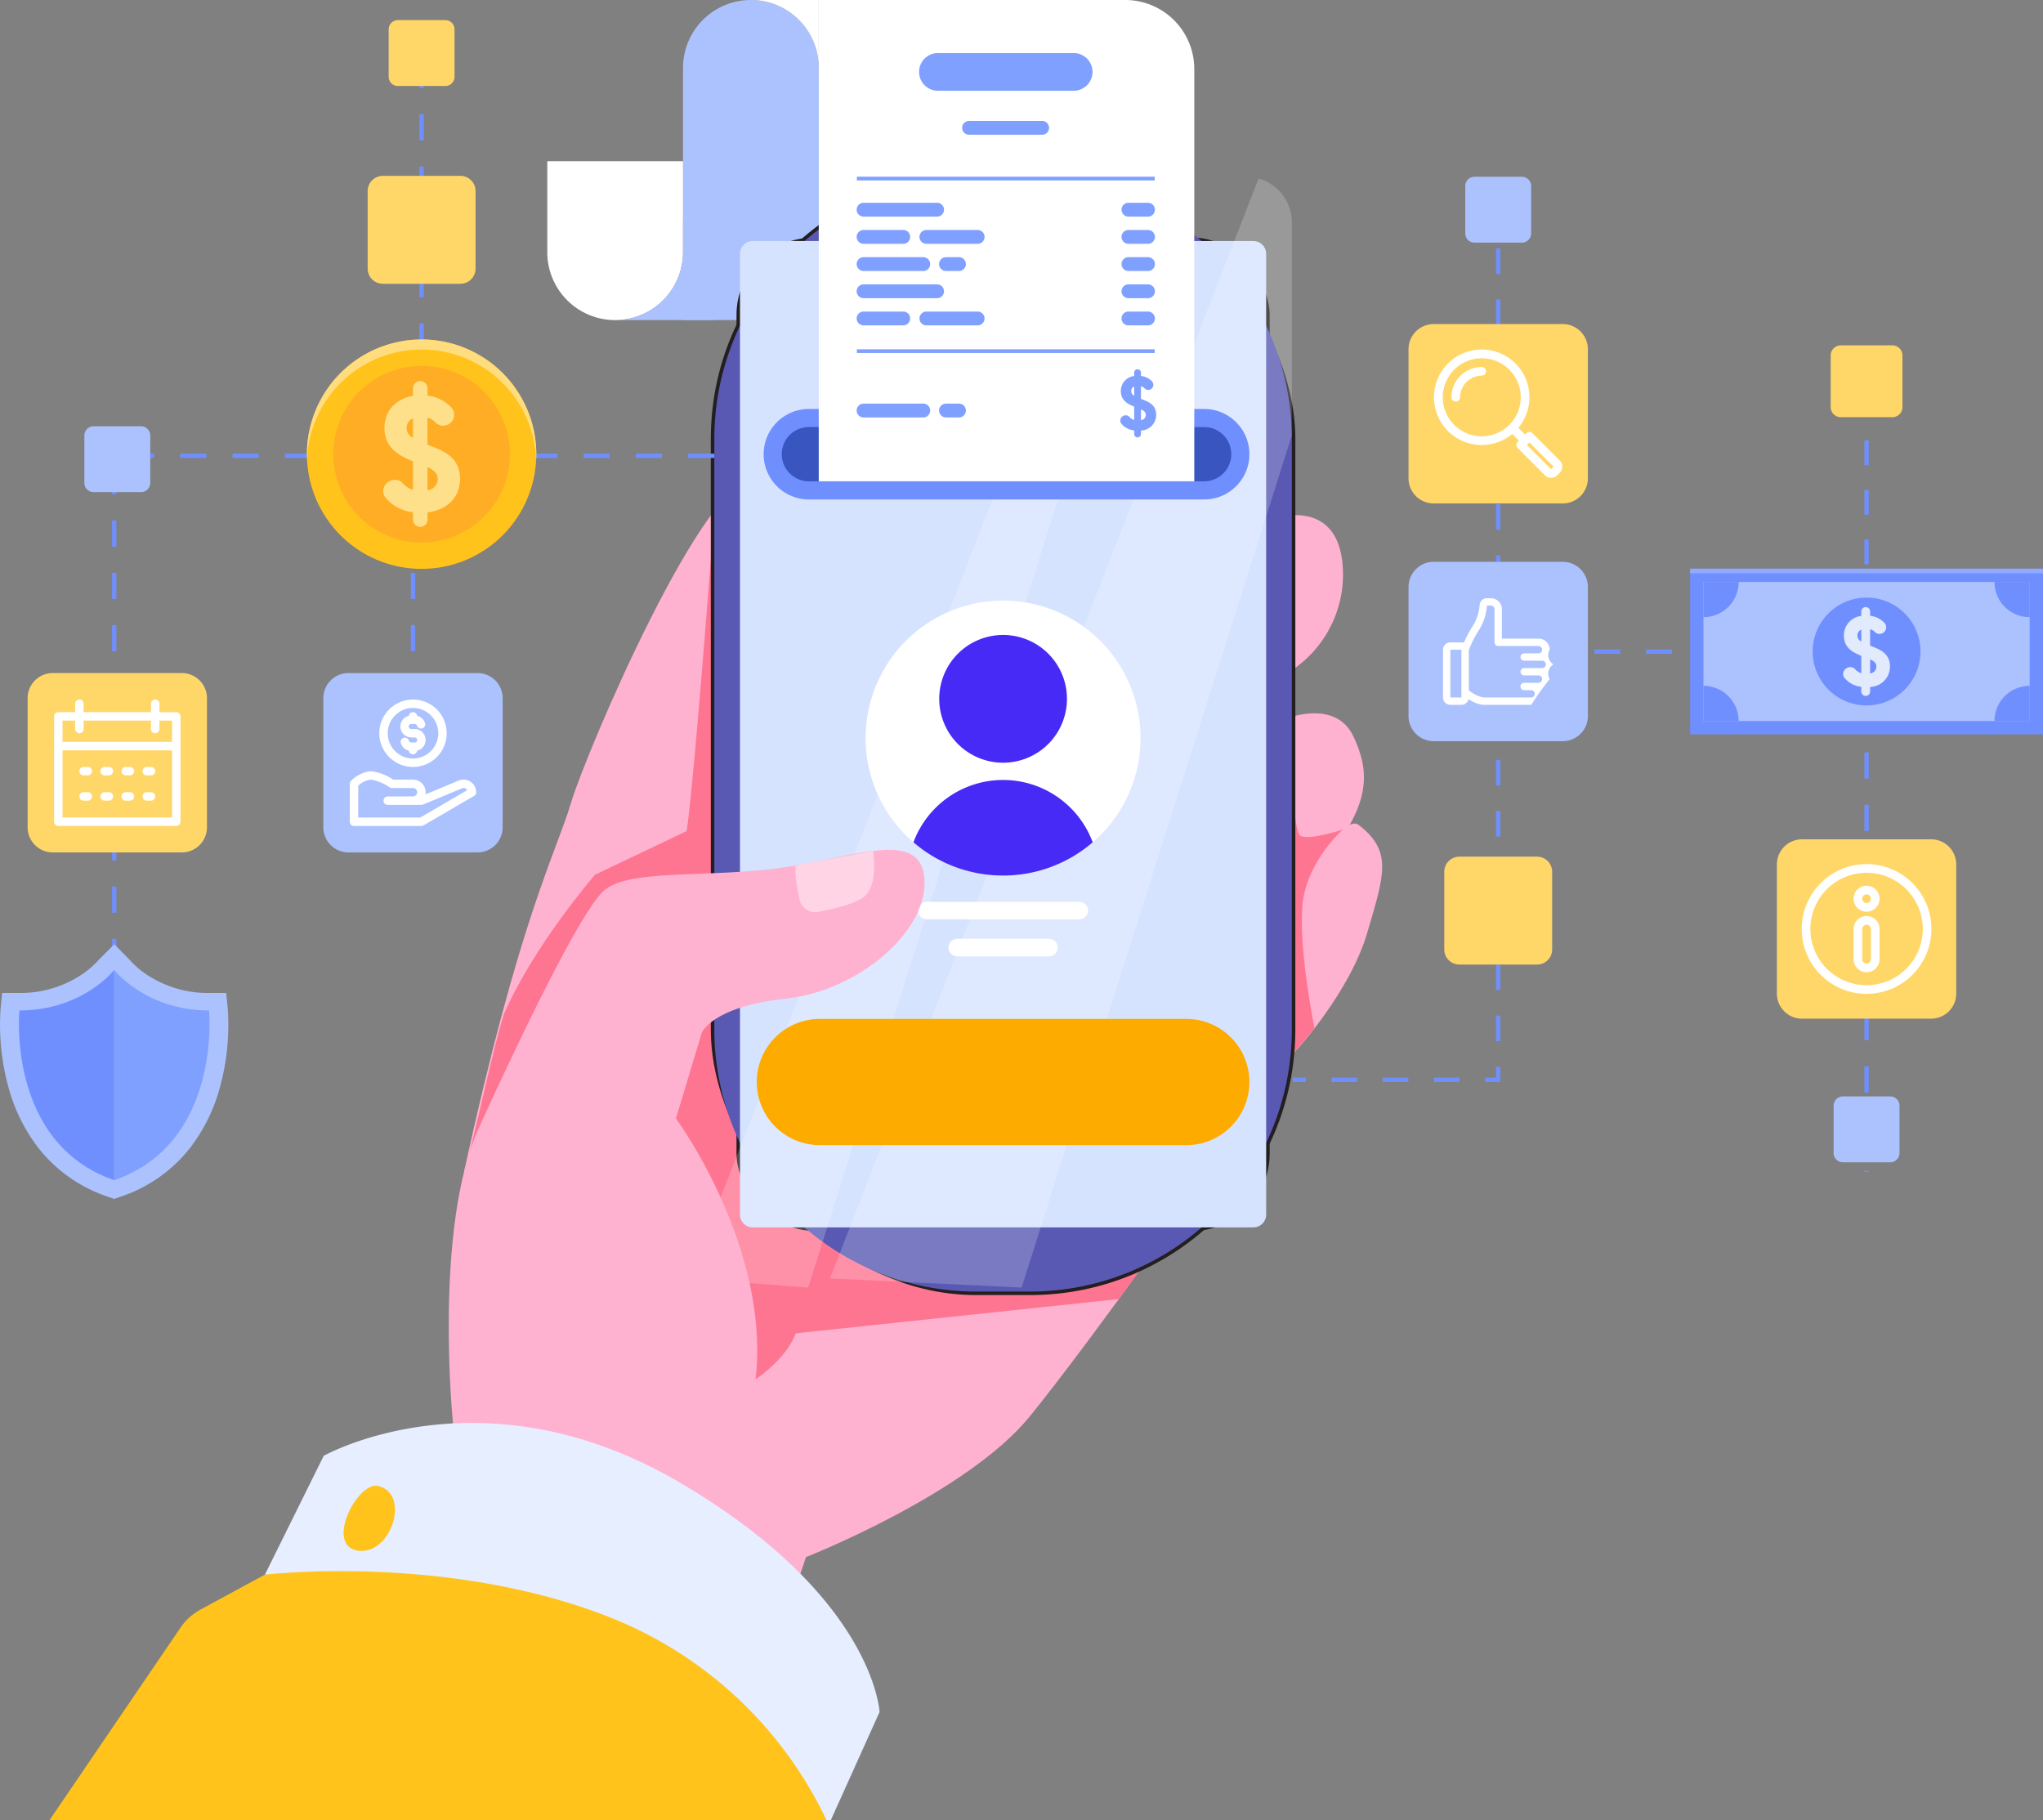 <svg id="Grupo_2509" data-name="Grupo 2509" xmlns="http://www.w3.org/2000/svg" xmlns:xlink="http://www.w3.org/1999/xlink" width="361.442" height="321.976" viewBox="0 0 361.442 321.976">
  <rect x="0" y="0" width="361.442" height="321.976" fill="#808080" stroke="none"/>
  <defs>
    <clipPath id="clip-path">
      <rect id="Rectángulo_638" data-name="Rectángulo 638" width="361.442" height="321.976" fill="none"/>
    </clipPath>
    <clipPath id="clip-path-3">
      <path id="Rectángulo_632" data-name="Rectángulo 632" d="M46.33,0h9.512a46.33,46.33,0,0,1,46.33,46.33V150.871a46.33,46.33,0,0,1-46.33,46.33H46.331A46.331,46.331,0,0,1,0,150.87V46.33A46.33,46.33,0,0,1,46.33,0Z" fill="none"/>
    </clipPath>
    <linearGradient id="linear-gradient" x1="-0.331" y1="1.879" x2="-0.33" y2="1.879" gradientUnits="objectBoundingBox">
      <stop offset="0" stop-color="#336"/>
      <stop offset="1" stop-color="#5959b3"/>
    </linearGradient>
    <clipPath id="clip-path-5">
      <rect id="Rectángulo_633" data-name="Rectángulo 633" width="81.717" height="196.19" fill="none"/>
    </clipPath>
    <clipPath id="clip-path-6">
      <rect id="Rectángulo_634" data-name="Rectángulo 634" width="78.909" height="196.487" fill="none"/>
    </clipPath>
  </defs>
  <g id="Grupo_2508" data-name="Grupo 2508" clip-path="url(#clip-path)">
    <path id="Trazado_1" data-name="Trazado 1" d="M1900.481,752.849h-.771v-.2h.771Zm0-4.824h-.771V743.4h.771Zm0-9.251h-.771v-4.625h.771Zm0-9.251h-.771V724.9h.771Zm0-9.251h-.771v-4.625h.771Zm-.771-9.251V706.4h.771v4.625Zm.771-9.251h-.771v-4.625h.771Zm0-9.251h-.771v-4.625h.771Zm0-9.251h-.771v-4.625h.771Zm0-9.251h-.771v-4.625h.771Zm0-9.251h-.771v-4.625h.771Z" transform="translate(-1569.867 -545.522)" fill="#708fff"/>
    <path id="Trazado_2" data-name="Trazado 2" d="M428.14,80.615h-.771V75.99h.771Zm0-9.251h-.771V66.739h.771Zm0-9.251h-.771V57.488h.771Zm0-9.251h-.771V48.237h.771Zm0-9.251h-.771V38.986h.771Zm0-9.251h-.771V29.735h.771Zm0-9.251h-.771V22.723h.771Z" transform="translate(-353.166 -18.778)" fill="#708fff"/>
    <rect id="Rectángulo_621" data-name="Rectángulo 621" width="0.771" height="2.313" transform="translate(264.673 37.096)" fill="#708fff"/>
    <path id="Trazado_3" data-name="Trazado 3" d="M1525.139,393.291h-.771v-4.525h.771Zm0-9.049h-.771v-4.525h.771Zm0-9.049h-.771v-4.525h.771Zm0-9.049h-.771V361.62h.771Zm0-9.049h-.771v-4.524h.771Zm0-9.049h-.771v-4.525h.771Zm0-9.049h-.771v-4.525h.771Zm0-9.049h-.771v-4.525h.771Zm0-9.049h-.771v-4.525h.771Zm0-9.049h-.771v-4.524h.771Zm0-9.049h-.771v-4.525h.771Zm0-9.049h-.771v-4.525h.771Zm0-9.049h-.771v-4.525h.771Zm0-9.049h-.771V271.13h.771Zm0-9.049h-.771v-4.524h.771Zm0-9.049h-.771v-4.525h.771Z" transform="translate(-1259.695 -209.099)" fill="#708fff"/>
    <path id="Trazado_4" data-name="Trazado 4" d="M1515.965,1089.6h-2.7v-.771h1.928v-1.927h.771Z" transform="translate(-1250.521 -898.188)" fill="#708fff"/>
    <path id="Trazado_5" data-name="Trazado 5" d="M1379.42,1098.776h-4.529V1098h4.529Zm-9.057,0h-4.529V1098h4.529Zm-9.057,0h-4.529V1098h4.529Z" transform="translate(-1121.202 -907.36)" fill="#708fff"/>
    <rect id="Rectángulo_622" data-name="Rectángulo 622" width="2.313" height="0.771" transform="translate(228.734 190.645)" fill="#708fff"/>
    <rect id="Rectángulo_623" data-name="Rectángulo 623" width="0.771" height="2.313" transform="translate(329.843 62.449)" fill="#708fff"/>
    <path id="Trazado_6" data-name="Trazado 6" d="M1900.483,437.68h-.771V433.3h.771Zm0-8.766h-.771v-4.383h.771Zm0-8.766h-.771v-4.383h.771Zm0-8.766h-.771V407h.771Zm0-8.766h-.771v-4.383h.771Z" transform="translate(-1569.869 -329.089)" fill="#708fff"/>
    <path id="Trazado_7" data-name="Trazado 7" d="M1891.309,653.359h-2.7v-.771h1.927V650.66h.771Z" transform="translate(-1560.695 -537.687)" fill="#708fff"/>
    <path id="Trazado_8" data-name="Trazado 8" d="M1622.15,662.531h-4.585v-.771h4.585Zm-9.17,0h-4.585v-.771h4.585Zm-9.17,0h-4.585v-.771h4.585Zm-9.17,0h-4.585v-.771h4.585Zm-9.171,0h-4.585v-.771h4.585Zm-9.17,0h-4.585v-.771h4.585Z" transform="translate(-1298.819 -546.86)" fill="#708fff"/>
    <rect id="Rectángulo_624" data-name="Rectángulo 624" width="2.313" height="0.771" transform="translate(265.996 114.9)" fill="#708fff"/>
    <rect id="Rectángulo_625" data-name="Rectángulo 625" width="62.427" height="29.309" transform="translate(299.015 100.601)" fill="#708fff"/>
    <rect id="Rectángulo_626" data-name="Rectángulo 626" width="62.427" height="0.827" transform="translate(299.015 100.601)" fill="#91a9ff"/>
    <rect id="Rectángulo_627" data-name="Rectángulo 627" width="57.708" height="24.59" transform="translate(301.374 102.96)" fill="#abc2fe"/>
    <g id="Grupo_2497" data-name="Grupo 2497" transform="translate(0 0)">
      <g id="Grupo_2496" data-name="Grupo 2496" clip-path="url(#clip-path)">
        <path id="Trazado_9" data-name="Trazado 9" d="M1735.747,599.216a6.223,6.223,0,0,0,6.223-6.223h-6.223Z" transform="translate(-1434.373 -490.033)" fill="#708fff"/>
        <path id="Trazado_10" data-name="Trazado 10" d="M2038.495,599.216a6.223,6.223,0,0,1-6.223-6.223h6.223Z" transform="translate(-1679.412 -490.033)" fill="#708fff"/>
        <path id="Trazado_11" data-name="Trazado 11" d="M1735.747,698.779A6.223,6.223,0,0,1,1741.97,705h-6.223Z" transform="translate(-1434.373 -577.451)" fill="#708fff"/>
        <path id="Trazado_12" data-name="Trazado 12" d="M2038.495,698.779a6.223,6.223,0,0,0-6.223,6.223h6.223Z" transform="translate(-1679.412 -577.451)" fill="#708fff"/>
        <path id="Trazado_13" data-name="Trazado 13" d="M1866.068,618.405a9.539,9.539,0,1,1-9.539-9.539,9.539,9.539,0,0,1,9.539,9.539" transform="translate(-1526.3 -503.15)" fill="#708fff"/>
        <path id="Trazado_14" data-name="Trazado 14" d="M1886.372,629.057c0-2.433-1.925-3.061-3.507-3.686v-2.907a1.734,1.734,0,0,1,.848.5,1.173,1.173,0,0,0,1.7-1.613,4.1,4.1,0,0,0-2.551-1.258v-.771a.78.78,0,1,0-1.56,0v.788a3.449,3.449,0,0,0-3.078,3.463c0,2.157,1.556,2.984,3.078,3.593v3.075a2.166,2.166,0,0,1-1.045-.659,1.189,1.189,0,0,0-1.491-.267l-.084.048a1.167,1.167,0,0,0-.334,1.739,4.474,4.474,0,0,0,2.955,1.549v.827a.78.78,0,1,0,1.56,0v-.806a3.6,3.6,0,0,0,3.507-3.619m-5.761-5.465a1.124,1.124,0,0,1,.693-1.06v2.1a1.172,1.172,0,0,1-.693-1.039m2.253,6.7v-2.5c.708.33,1.106.677,1.106,1.284a1.242,1.242,0,0,1-1.106,1.216" transform="translate(-1552.005 -511.147)" fill="#e2eafe"/>
        <path id="Trazado_15" data-name="Trazado 15" d="M1305.424,552.191a20.355,20.355,0,0,0,8.832-18c-.689-12.187-11.344-8.9-11.344-8.9Z" transform="translate(-1076.691 -433.75)" fill="#ffb1d0"/>
        <path id="Trazado_16" data-name="Trazado 16" d="M472.819,609.521c9.78-44.96,16.373-56.625,18.909-65.247s23.837-58.809,32.966-57.552,7.607,8.786,4.057,23.533-11.614,34.019-11.614,34.019l.931,37.732Z" transform="translate(-390.724 -402.194)" fill="#ffb1d0"/>
        <path id="Trazado_17" data-name="Trazado 17" d="M478.636,633.529l43.753-43.613-.445-18.054s2.8-6.684,5.821-15.19l-5.821-36.589s-3.433,46.365-4.924,56.723L500.8,584.528s-10.915,12.594-16.162,24.782c-1.693,5.446-3.9,15.893-6,24.219" transform="translate(-395.531 -429.782)" fill="#fe7592"/>
        <path id="Trazado_18" data-name="Trazado 18" d="M1294.791,878.944s9.228-10.087,12.3-20.485,4.505-14.519-1.538-19.135c-3.658-2.794-16.533,21.425-16.533,21.425v23.838Z" transform="translate(-1065.213 -693.408)" fill="#ffb1d0"/>
        <path id="Trazado_19" data-name="Trazado 19" d="M1293.278,727.554s8.27-3.166,11.346,3.243,2.774,11.791-3.68,20.318-11.919,16.809-11.919,16.809Z" transform="translate(-1065.214 -600.584)" fill="#ffb1d0"/>
        <path id="Trazado_20" data-name="Trazado 20" d="M1284.173,751.07s-6.629,5.777-7.181,13.768,2.172,21.4,2.172,21.4l-12.655,15.01,5.242-68.091,2.92-1.878s.391,20.166,2.046,20.928,7.457-1.134,7.457-1.134" transform="translate(-1046.608 -604.306)" fill="#fe7592"/>
        <path id="Trazado_21" data-name="Trazado 21" d="M659.173,1034.179l17.244,11.158s28.4-11.158,39.559-24.851,33.98-46.152,33.98-46.152l-74.046-42.7-20.6,1.84-9.327,48.978Z" transform="translate(-533.825 -769.873)" fill="#ffb1d0"/>
        <path id="Trazado_22" data-name="Trazado 22" d="M763.165,998.13,698.2,960.662l-23.092,7.293L665.522,975l-3.141,16.493,4.939,20.982,13.729,25.386s5.336-3.439,7.125-8.13l57.134-6.052h0c7.773-10.62,15.18-21.08,17.471-24.326Z" transform="translate(-547.373 -793.864)" fill="#fe7592"/>
        <path id="Trazado_23" data-name="Trazado 23" d="M304.592,1449.23l-32.964,58.559H355.4l11.66-34.722-16.179-23.837Z" transform="translate(-224.466 -1197.603)" fill="#ffb1d0"/>
        <path id="Trazado_24" data-name="Trazado 24" d="M719.974,12.009V56.631H695.96V12.009a12.007,12.007,0,0,1,24.014,0" transform="translate(-575.122 -0.002)" fill="#abc2fe"/>
        <path id="Trazado_25" data-name="Trazado 25" d="M581.667,164.265v16.1a12.007,12.007,0,0,1-24.014,0v-16.1Z" transform="translate(-460.829 -135.744)" fill="#fff"/>
        <path id="Trazado_26" data-name="Trazado 26" d="M644.353,225.075v17.549H626.8a12.008,12.008,0,0,0,12.008-12.006v-5.543Z" transform="translate(-517.972 -185.995)" fill="#abc2fe"/>
        <rect id="Rectángulo_628" data-name="Rectángulo 628" width="102.172" height="197.201" rx="46.33" transform="translate(126.376 31.289)" fill="none" stroke="#231f20" stroke-miterlimit="10" stroke-width="1.239"/>
        <rect id="Rectángulo_629" data-name="Rectángulo 629" width="93.089" height="174.494" rx="13.078" transform="translate(130.918 42.643)" fill="none" stroke="#231f20" stroke-miterlimit="10" stroke-width="1.239"/>
      </g>
    </g>
    <g id="Grupo_2499" data-name="Grupo 2499" transform="translate(126.376 31.289)">
      <g id="Grupo_2498" data-name="Grupo 2498" clip-path="url(#clip-path-3)">
        <rect id="Rectángulo_631" data-name="Rectángulo 631" width="213.549" height="139.258" transform="translate(-38.339 189.442) rotate(-78.559)" fill="url(#linear-gradient)"/>
      </g>
    </g>
    <g id="Grupo_2507" data-name="Grupo 2507" transform="translate(0 0)">
      <g id="Grupo_2506" data-name="Grupo 2506" clip-path="url(#clip-path)">
        <path id="Trazado_27" data-name="Trazado 27" d="M754.013,417.822V247.87a2.271,2.271,0,0,1,2.271-2.271h88.547a2.271,2.271,0,0,1,2.271,2.271V417.822a2.271,2.271,0,0,1-2.271,2.271H756.284a2.271,2.271,0,0,1-2.271-2.271" transform="translate(-623.095 -202.956)" fill="#d6e3ff"/>
        <circle id="Elipse_1" data-name="Elipse 1" cx="2.547" cy="2.547" r="2.547" transform="translate(173.547 35.292) rotate(-22.5)" fill="none" stroke="#231f20" stroke-miterlimit="10" stroke-width="1.239"/>
        <path id="Trazado_28" data-name="Trazado 28" d="M1009.126,199.08a2.547,2.547,0,1,1-2.547-2.547,2.547,2.547,0,0,1,2.547,2.547" transform="translate(-829.703 -162.409)" fill="#221473"/>
        <g id="Grupo_2502" data-name="Grupo 2502" transform="translate(146.831 31.587)" opacity="0.2">
          <g id="Grupo_2501" data-name="Grupo 2501">
            <g id="Grupo_2500" data-name="Grupo 2500" clip-path="url(#clip-path-5)">
              <path id="Trazado_29" data-name="Trazado 29" d="M927.382,189.667a8.046,8.046,0,0,0-5.879-7.747L845.665,376.5l33.907,1.608,47.81-150.757Z" transform="translate(-845.665 -181.92)" fill="#fff"/>
            </g>
          </g>
        </g>
        <g id="Grupo_2505" data-name="Grupo 2505" transform="translate(126.376 31.29)" opacity="0.2">
          <g id="Grupo_2504" data-name="Grupo 2504">
            <g id="Grupo_2503" data-name="Grupo 2503" clip-path="url(#clip-path-6)">
              <path id="Trazado_30" data-name="Trazado 30" d="M806.764,180.209h-7.356l-.185.277L727.855,363.6v5.766a8.027,8.027,0,0,0,3.04,6.3l13.556,1.034Z" transform="translate(-727.855 -180.209)" fill="#fff"/>
            </g>
          </g>
        </g>
        <path id="Trazado_31" data-name="Trazado 31" d="M847.082,1060.473H782.258a11.167,11.167,0,1,1,0-22.335h64.824a11.167,11.167,0,0,1,0,22.335" transform="translate(-637.208 -857.888)" fill="#feab00"/>
        <path id="Trazado_32" data-name="Trazado 32" d="M930.651,636.27a24.32,24.32,0,1,1-24.32-24.32,24.32,24.32,0,0,1,24.32,24.32" transform="translate(-728.869 -505.698)" fill="#fff"/>
        <path id="Trazado_33" data-name="Trazado 33" d="M979.59,658.245a11.3,11.3,0,1,1-11.3-11.3,11.3,11.3,0,0,1,11.3,11.3" transform="translate(-790.825 -534.615)" fill="#482af6"/>
        <path id="Trazado_34" data-name="Trazado 34" d="M946.613,811.612a24.224,24.224,0,0,0,15.857-5.881,16.914,16.914,0,0,0-31.714,0,24.223,24.223,0,0,0,15.857,5.881" transform="translate(-769.151 -656.72)" fill="#482af6"/>
        <path id="Trazado_35" data-name="Trazado 35" d="M964.039,921.975H937.082a1.549,1.549,0,0,1,0-3.1h26.956a1.549,1.549,0,1,1,0,3.1" transform="translate(-773.098 -759.333)" fill="#fff"/>
        <path id="Trazado_36" data-name="Trazado 36" d="M984.209,959.65H967.983a1.549,1.549,0,1,1,0-3.1h16.226a1.549,1.549,0,1,1,0,3.1" transform="translate(-798.634 -790.467)" fill="#fff"/>
        <path id="Trazado_37" data-name="Trazado 37" d="M778.109,424.659h0a8.005,8.005,0,0,1,8.005-8h69.93a8,8,0,1,1,0,16.01h-69.93a8.005,8.005,0,0,1-8.005-8" transform="translate(-643.007 -344.311)" fill="#708fff"/>
        <path id="Trazado_38" data-name="Trazado 38" d="M871.293,444.712H801.362a4.8,4.8,0,0,1,0-9.6h69.931a4.8,4.8,0,0,1,0,9.6" transform="translate(-658.257 -359.562)" fill="#3955bf"/>
        <path id="Trazado_39" data-name="Trazado 39" d="M777.124,0V12.009A12.005,12.005,0,0,0,765.118,0Z" transform="translate(-632.272 -0.002)" fill="#fff"/>
        <path id="Trazado_40" data-name="Trazado 40" d="M834.268,0V85.15h66.438V12.216A12.216,12.216,0,0,0,888.491,0Z" transform="translate(-689.416 0)" fill="#fff"/>
        <path id="Trazado_41" data-name="Trazado 41" d="M887.254,209.058H874.32a1.223,1.223,0,1,1,0-2.445h12.935a1.223,1.223,0,1,1,0,2.445" transform="translate(-721.503 -170.739)" fill="#7fa0ff"/>
        <path id="Trazado_42" data-name="Trazado 42" d="M994.718,125.67H981.784a1.223,1.223,0,1,1,0-2.445h12.935a1.223,1.223,0,0,1,0,2.445" transform="translate(-810.308 -101.83)" fill="#7fa0ff"/>
        <path id="Trazado_43" data-name="Trazado 43" d="M1147.6,209.058h-3.391a1.223,1.223,0,1,1,0-2.445h3.391a1.223,1.223,0,1,1,0,2.445" transform="translate(-944.534 -170.739)" fill="#7fa0ff"/>
        <path id="Trazado_44" data-name="Trazado 44" d="M881.338,236.767h-7.02a1.223,1.223,0,1,1,0-2.445h7.02a1.223,1.223,0,0,1,0,2.445" transform="translate(-721.502 -193.637)" fill="#7fa0ff"/>
        <path id="Trazado_45" data-name="Trazado 45" d="M946.985,236.767h-9.07a1.223,1.223,0,0,1,0-2.445h9.07a1.223,1.223,0,1,1,0,2.445" transform="translate(-774.057 -193.637)" fill="#7fa0ff"/>
        <path id="Trazado_46" data-name="Trazado 46" d="M1147.6,236.767h-3.391a1.223,1.223,0,1,1,0-2.445h3.391a1.223,1.223,0,1,1,0,2.445" transform="translate(-944.534 -193.637)" fill="#7fa0ff"/>
        <path id="Trazado_47" data-name="Trazado 47" d="M884.809,264.476H874.32a1.223,1.223,0,1,1,0-2.445h10.49a1.223,1.223,0,1,1,0,2.445" transform="translate(-721.503 -216.535)" fill="#7fa0ff"/>
        <path id="Trazado_48" data-name="Trazado 48" d="M960.268,264.476H957.9a1.223,1.223,0,0,1,0-2.445h2.366a1.223,1.223,0,0,1,0,2.445" transform="translate(-790.573 -216.535)" fill="#7fa0ff"/>
        <path id="Trazado_49" data-name="Trazado 49" d="M1147.6,264.476h-3.391a1.223,1.223,0,1,1,0-2.445h3.391a1.223,1.223,0,1,1,0,2.445" transform="translate(-944.534 -216.535)" fill="#7fa0ff"/>
        <path id="Trazado_50" data-name="Trazado 50" d="M887.254,292.185H874.32a1.223,1.223,0,1,1,0-2.445h12.935a1.223,1.223,0,1,1,0,2.445" transform="translate(-721.503 -239.433)" fill="#7fa0ff"/>
        <path id="Trazado_51" data-name="Trazado 51" d="M1147.6,292.185h-3.391a1.223,1.223,0,1,1,0-2.445h3.391a1.223,1.223,0,1,1,0,2.445" transform="translate(-944.534 -239.433)" fill="#7fa0ff"/>
        <path id="Trazado_52" data-name="Trazado 52" d="M881.338,319.894h-7.02a1.223,1.223,0,1,1,0-2.445h7.02a1.223,1.223,0,0,1,0,2.445" transform="translate(-721.502 -262.331)" fill="#7fa0ff"/>
        <path id="Trazado_53" data-name="Trazado 53" d="M946.985,319.894h-9.07a1.223,1.223,0,0,1,0-2.445h9.07a1.223,1.223,0,1,1,0,2.445" transform="translate(-774.057 -262.331)" fill="#7fa0ff"/>
        <path id="Trazado_54" data-name="Trazado 54" d="M1147.6,319.894h-3.391a1.223,1.223,0,1,1,0-2.445h3.391a1.223,1.223,0,1,1,0,2.445" transform="translate(-944.534 -262.331)" fill="#7fa0ff"/>
        <path id="Trazado_55" data-name="Trazado 55" d="M884.809,413.68H874.32a1.223,1.223,0,1,1,0-2.445h10.49a1.223,1.223,0,1,1,0,2.445" transform="translate(-721.503 -339.833)" fill="#7fa0ff"/>
        <path id="Trazado_56" data-name="Trazado 56" d="M960.268,413.68H957.9a1.223,1.223,0,0,1,0-2.445h2.366a1.223,1.223,0,0,1,0,2.445" transform="translate(-790.573 -339.833)" fill="#7fa0ff"/>
        <path id="Trazado_57" data-name="Trazado 57" d="M1147.858,384.286c0-1.866-1.478-2.349-2.692-2.829v-2.231a1.327,1.327,0,0,1,.65.385.9.9,0,0,0,1.307-1.237,3.147,3.147,0,0,0-1.958-.965v-.592a.6.6,0,1,0-1.2,0v.6a2.647,2.647,0,0,0-2.362,2.657c0,1.655,1.194,2.29,2.362,2.757v2.36a1.664,1.664,0,0,1-.8-.506.912.912,0,0,0-1.144-.2l-.064.037a.9.9,0,0,0-.257,1.335,3.433,3.433,0,0,0,2.267,1.188v.635a.6.6,0,1,0,1.2,0v-.618a2.766,2.766,0,0,0,2.692-2.777m-4.421-4.193a.862.862,0,0,1,.532-.813v1.611a.9.9,0,0,1-.532-.8m1.729,5.14v-1.918c.544.253.849.52.849.985a.953.953,0,0,1-.849.933" transform="translate(-943.309 -310.897)" fill="#7fa0ff"/>
        <rect id="Rectángulo_635" data-name="Rectángulo 635" width="52.697" height="0.657" transform="translate(151.594 61.792)" fill="#7fa0ff"/>
        <rect id="Rectángulo_636" data-name="Rectángulo 636" width="52.697" height="0.657" transform="translate(151.594 31.258)" fill="#7fa0ff"/>
        <path id="Trazado_58" data-name="Trazado 58" d="M963.839,54.054H939.828a3.336,3.336,0,0,0,0,6.672h24.011a3.336,3.336,0,1,0,0-6.672" transform="translate(-773.891 -44.669)" fill="#7fa0ff"/>
        <path id="Trazado_59" data-name="Trazado 59" d="M457.98,967.194s-3.467-34.487,4.648-52.238,17.751-37.53,21.808-41.588,16.737-2.536,29.923-4.057,26.185-7.607,27.039,1.522-11.317,19.972-24.5,21.4-14.9,6.064-14.9,6.064l-4.554,15.141s28.073,38.037,5.757,66.438Z" transform="translate(-377.854 -715.567)" fill="#ffb1d0"/>
        <path id="Trazado_60" data-name="Trazado 60" d="M824.248,866.975s1.027,6.314-1.779,8.257c-1.747,1.209-5.435,2.064-7.968,2.536a2.822,2.822,0,0,1-3.279-2.164c-.445-2.027-.917-4.716-.651-6.052Z" transform="translate(-669.769 -716.444)" fill="#ffd4e5"/>
        <path id="Trazado_61" data-name="Trazado 61" d="M188.29,1627.1c-.569-5.647-4.98-36.315-34.065-44.112-32.074-8.6-65.588.711-65.588.711l-11.364,6.157a10.184,10.184,0,0,0-3.568,3.225L50.555,1627.1Z" transform="translate(-41.777 -1305.126)" fill="#ffc31b"/>
        <path id="Trazado_62" data-name="Trazado 62" d="M331.087,1484.272a71.465,71.465,0,0,1,38.153,35.795h.783l8.615-19.107s-.924-20.574-35.711-40.807-62.629-4.512-62.629-4.512l-10.409,21.025s32.345-3.857,61.2,7.606" transform="translate(-223.029 -1198.091)" fill="#e6eeff"/>
        <path id="Trazado_63" data-name="Trazado 63" d="M356.23,1513.871c-3.716-.854-9.479,10.581-3.583,11.437s9.377-10.1,3.583-11.437" transform="translate(-289.327 -1250.983)" fill="#ffc31b"/>
        <path id="Trazado_64" data-name="Trazado 64" d="M1462.5,361.935h-22.837a4.446,4.446,0,0,1-4.446-4.446V334.652a4.446,4.446,0,0,1,4.446-4.446H1462.5a4.446,4.446,0,0,1,4.446,4.446v22.837a4.446,4.446,0,0,1-4.446,4.446" transform="translate(-1186.023 -272.873)" fill="#ffd769"/>
        <path id="Trazado_65" data-name="Trazado 65" d="M1484.3,373.921a5.372,5.372,0,0,0-5.366,5.367.767.767,0,0,0,1.533,0,3.838,3.838,0,0,1,3.833-3.833.767.767,0,0,0,0-1.533" transform="translate(-1222.149 -308.998)" fill="#fff"/>
        <path id="Trazado_66" data-name="Trazado 66" d="M1483.5,375.874l-4.824-4.824a.767.767,0,0,0-1.084,0l-.224.225-1.189-1.189a8.443,8.443,0,1,0-1.084,1.084l1.189,1.189-.225.224a.767.767,0,0,0,0,1.084l4.825,4.824a1.533,1.533,0,0,0,2.168,0l.449-.449a1.534,1.534,0,0,0,0-2.169m-20.7-11.182a6.9,6.9,0,1,1,11.807,4.845c-.011.01-.023.017-.034.028s-.018.023-.028.034a6.9,6.9,0,0,1-11.745-4.907m19.615,12.266h0l-.449.449-4.282-4.282.224-.224h0l.224-.224,4.283,4.282Z" transform="translate(-1207.552 -294.402)" fill="#fff"/>
        <path id="Trazado_67" data-name="Trazado 67" d="M1837.842,886.9h-22.837a4.446,4.446,0,0,1-4.446-4.446V859.614a4.446,4.446,0,0,1,4.446-4.446h22.837a4.446,4.446,0,0,1,4.446,4.446v22.837a4.446,4.446,0,0,1-4.446,4.446" transform="translate(-1496.195 -706.687)" fill="#ffd769"/>
        <path id="Trazado_68" data-name="Trazado 68" d="M1847.322,903.4a11.474,11.474,0,1,1,11.474-11.474,11.487,11.487,0,0,1-11.474,11.474m0-21.418a9.944,9.944,0,1,0,9.944,9.944,9.955,9.955,0,0,0-9.944-9.944" transform="translate(-1517.093 -727.583)" fill="#fff"/>
        <path id="Trazado_69" data-name="Trazado 69" d="M1891.009,907.073a2.295,2.295,0,1,1,2.295-2.295,2.3,2.3,0,0,1-2.295,2.295m0-3.06a.765.765,0,1,0,.765.765.766.766,0,0,0-.765-.765" transform="translate(-1560.78 -745.786)" fill="#fff"/>
        <path id="Trazado_70" data-name="Trazado 70" d="M1891.009,943.265a2.3,2.3,0,0,1-2.295-2.294v-5.355a2.295,2.295,0,1,1,4.59,0v5.355a2.3,2.3,0,0,1-2.295,2.294m0-8.414a.766.766,0,0,0-.765.765v5.355a.765.765,0,0,0,1.53,0v-5.355a.766.766,0,0,0-.765-.765" transform="translate(-1560.78 -771.27)" fill="#fff"/>
        <path id="Trazado_71" data-name="Trazado 71" d="M1462.5,604.164h-22.837a4.446,4.446,0,0,1-4.446-4.446V576.881a4.446,4.446,0,0,1,4.446-4.446H1462.5a4.446,4.446,0,0,1,4.446,4.446v22.837a4.446,4.446,0,0,1-4.446,4.446" transform="translate(-1186.023 -473.044)" fill="#abc2fe"/>
        <path id="Trazado_72" data-name="Trazado 72" d="M1489.9,621.183a1.944,1.944,0,0,1-.651-2.6,1.954,1.954,0,0,0-1.952-1.952h-6.506v-5.2a1.954,1.954,0,0,0-1.952-1.952h-.687a1.291,1.291,0,0,0-1.3,1.179,8.211,8.211,0,0,1-1.162,3.665,19.109,19.109,0,0,0-1.63,3.038,1.289,1.289,0,0,0-.431-.075h-1.952a1.3,1.3,0,0,0-1.3,1.3v8.458a1.3,1.3,0,0,0,1.3,1.3h1.952a1.3,1.3,0,0,0,1.27-1.021,5.462,5.462,0,0,0,2.634,1.021h8.458a48.537,48.537,0,0,1,3.253-4.554,1.945,1.945,0,0,1,.651-2.6m-16.265,5.856h-1.952v-8.458h1.952Zm13.663-2.6h-2.6a.651.651,0,0,0,0,1.3h1.3a.651.651,0,0,1,0,1.3h-8.458a5.838,5.838,0,0,1-2.6-1.29v-7.058a18.082,18.082,0,0,1,1.843-3.654,9.512,9.512,0,0,0,1.374-4.265h.687a.652.652,0,0,1,.651.651v5.855a.651.651,0,0,0,.651.651h7.157a.651.651,0,0,1,0,1.3h-2.6a.651.651,0,0,0,0,1.3h3.253a.651.651,0,0,1,0,1.3h-3.253a.651.651,0,0,0,0,1.3h2.6a.651.651,0,0,1,0,1.3" transform="translate(-1215.081 -503.65)" fill="#fff"/>
        <path id="Trazado_73" data-name="Trazado 73" d="M1503.049,191.749h-8.388a1.633,1.633,0,0,1-1.633-1.633v-8.388a1.633,1.633,0,0,1,1.633-1.633h8.388a1.633,1.633,0,0,1,1.633,1.633v8.388a1.633,1.633,0,0,1-1.633,1.633" transform="translate(-1233.797 -148.826)" fill="#abc2fe"/>
        <path id="Trazado_74" data-name="Trazado 74" d="M1878.392,1128.774H1870a1.633,1.633,0,0,1-1.633-1.633v-8.387a1.633,1.633,0,0,1,1.633-1.633h8.388a1.633,1.633,0,0,1,1.633,1.633v8.387a1.633,1.633,0,0,1-1.633,1.633" transform="translate(-1543.969 -923.157)" fill="#abc2fe"/>
        <path id="Trazado_75" data-name="Trazado 75" d="M1876.283,364.612h-9.139a1.779,1.779,0,0,1-1.779-1.779v-9.139a1.779,1.779,0,0,1,1.779-1.779h9.139a1.779,1.779,0,0,1,1.779,1.779v9.139a1.779,1.779,0,0,1-1.779,1.779" transform="translate(-1541.485 -290.812)" fill="#ffd769"/>
        <path id="Trazado_76" data-name="Trazado 76" d="M1488.036,891.921H1474.3a2.674,2.674,0,0,1-2.674-2.674V875.508a2.674,2.674,0,0,1,2.674-2.674h13.738a2.675,2.675,0,0,1,2.674,2.674v13.738a2.674,2.674,0,0,1-2.674,2.674" transform="translate(-1216.109 -721.285)" fill="#ffd769"/>
        <path id="Trazado_77" data-name="Trazado 77" d="M406.05,32.148h-8.388a1.633,1.633,0,0,1-1.633-1.633V22.128a1.633,1.633,0,0,1,1.633-1.633h8.388a1.633,1.633,0,0,1,1.633,1.633v8.387a1.633,1.633,0,0,1-1.633,1.633" transform="translate(-327.268 -16.936)" fill="#ffd769"/>
        <path id="Trazado_78" data-name="Trazado 78" d="M391.036,198.293H377.3a2.674,2.674,0,0,1-2.674-2.674V181.88a2.674,2.674,0,0,1,2.674-2.674h13.738a2.674,2.674,0,0,1,2.674,2.674v13.738a2.674,2.674,0,0,1-2.674,2.674" transform="translate(-309.579 -148.091)" fill="#ffd769"/>
        <path id="Trazado_79" data-name="Trazado 79" d="M419.36,524.927h-.771V520.3h.771Zm0-9.251h-.771v-4.625h.771Zm0-9.251h-.771V501.8h.771Zm0-9.251h-.771v-4.625h.771Zm0-9.251h-.771V483.3h.771Zm0-9.251h-.771v-4.625h.771Zm0-9.251h-.771V464.8h.771Zm52.927-6.434h-4.626v-.771h4.626Zm-9.251,0H458.41v-.771h4.626Zm-9.251,0h-4.625v-.771h4.625Zm-9.251,0h-4.625v-.771h4.625Zm-9.251,0h-4.625v-.771h4.625Zm-9.251,0h-4.626v-.771h4.626Z" transform="translate(-345.91 -381.963)" fill="#708fff"/>
        <path id="Trazado_80" data-name="Trazado 80" d="M114.916,571.182h-.771v-4.625h.771Zm0-9.251h-.771v-4.625h.771Zm0-9.251h-.771v-4.625h.771Zm0-9.251h-.771V538.8h.771Zm0-9.251h-.771v-4.625h.771Zm0-9.251h-.771V520.3h.771Zm0-9.251h-.771v-4.625h.771Zm0-9.251h-.771V501.8h.771Zm0-9.251h-.771v-4.625h.771Zm0-9.251h-.771V483.3h.771Zm0-9.251h-.771v-4.625h.771Zm0-9.251h-.771V464.8h.771Zm52.927-6.434h-4.626v-.771h4.626Zm-9.251,0h-4.626v-.771h4.626Zm-9.251,0h-4.625v-.771h4.625Zm-9.251,0h-4.625v-.771h4.625Zm-9.251,0h-4.625v-.771h4.625Zm-9.251,0h-4.625v-.771h4.625Z" transform="translate(-94.326 -381.963)" fill="#708fff"/>
        <path id="Trazado_81" data-name="Trazado 81" d="M356.721,717.5H333.884a4.446,4.446,0,0,1-4.446-4.446V690.216a4.446,4.446,0,0,1,4.446-4.446h22.837a4.446,4.446,0,0,1,4.446,4.446v22.837a4.446,4.446,0,0,1-4.446,4.446" transform="translate(-272.238 -566.701)" fill="#abc2fe"/>
        <path id="Trazado_82" data-name="Trazado 82" d="M392.435,724.682a5.962,5.962,0,1,0-5.962-5.962,5.968,5.968,0,0,0,5.962,5.962m0-10.433a4.471,4.471,0,1,1-4.471,4.471,4.476,4.476,0,0,1,4.471-4.471" transform="translate(-319.37 -589.004)" fill="#fff"/>
        <path id="Trazado_83" data-name="Trazado 83" d="M409.871,730.106h.6a.447.447,0,0,1,0,.894h-.6a.45.45,0,0,1-.429-.32.745.745,0,1,0-1.43.421,1.95,1.95,0,0,0,1.421,1.337c0,.016,0,.033,0,.048a.827.827,0,0,0,.043.139.75.75,0,0,0,.162.242.632.632,0,0,0,.113.092.681.681,0,0,0,.128.069.763.763,0,0,0,.14.042.7.7,0,0,0,.292,0,.707.707,0,0,0,.139-.042.689.689,0,0,0,.128-.069.588.588,0,0,0,.114-.092.809.809,0,0,0,.093-.113.73.73,0,0,0,.068-.13.63.63,0,0,0,.043-.139c0-.016,0-.032,0-.048a1.937,1.937,0,0,0-.437-3.824h-.6a.447.447,0,1,1,0-.894h.6a.446.446,0,0,1,.424.305.745.745,0,1,0,1.414-.471,1.934,1.934,0,0,0-1.4-1.274c0-.016,0-.031,0-.048a.661.661,0,0,0-.043-.139.783.783,0,0,0-.068-.128.707.707,0,0,0-.206-.207.794.794,0,0,0-.128-.068.719.719,0,0,0-.139-.043.75.75,0,0,0-.672.2.649.649,0,0,0-.093.114.681.681,0,0,0-.069.128.88.88,0,0,0-.043.139c0,.016,0,.033,0,.049a1.937,1.937,0,0,0,.438,3.823" transform="translate(-337.104 -599.644)" fill="#fff"/>
        <path id="Trazado_84" data-name="Trazado 84" d="M377.788,787.589a2.231,2.231,0,0,0-2.1-.2l-5.88,2.45a2.237,2.237,0,0,0-2.2-2.622H364.1a8.994,8.994,0,0,0-3.946-1.491,5.781,5.781,0,0,0-3.508,1.709.745.745,0,0,0-.218.527v6.707a.745.745,0,0,0,.745.745H369.1a.744.744,0,0,0,.375-.1l8.943-5.217a.745.745,0,0,0,.37-.644,2.232,2.232,0,0,0-1-1.86m-8.894,6.332H357.917v-5.634a4.1,4.1,0,0,1,2.236-1.073,8.187,8.187,0,0,1,3.313,1.365.746.746,0,0,0,.413.125h3.726a.745.745,0,1,1,0,1.49h-4.471a.745.745,0,1,0,0,1.49H369.1a.745.745,0,0,0,.287-.057l6.879-2.866a.734.734,0,0,1,.7.068.749.749,0,0,1,.235.249Z" transform="translate(-294.541 -649.299)" fill="#fff"/>
        <path id="Trazado_85" data-name="Trazado 85" d="M353.317,366.2a20.288,20.288,0,1,1-20.288-20.288A20.288,20.288,0,0,1,353.317,366.2" transform="translate(-258.44 -285.848)" fill="#ffc31b"/>
        <path id="Trazado_86" data-name="Trazado 86" d="M333.028,347.687a20.287,20.287,0,0,1,20.267,19.4c.013-.295.021-.591.021-.889a20.288,20.288,0,0,0-40.576,0c0,.3.008.594.021.889a20.288,20.288,0,0,1,20.268-19.4" transform="translate(-258.44 -285.849)" fill="#ffdc7d"/>
        <path id="Trazado_87" data-name="Trazado 87" d="M370.851,388.4a15.624,15.624,0,1,1-15.624-15.624A15.624,15.624,0,0,1,370.851,388.4" transform="translate(-280.638 -308.047)" fill="#ffad24"/>
        <path id="Trazado_88" data-name="Trazado 88" d="M404.057,405.732c0-3.992-3.159-5.023-5.756-6.05v-4.771a2.846,2.846,0,0,1,1.391.824,1.925,1.925,0,0,0,2.8-2.646,6.726,6.726,0,0,0-4.187-2.064V389.76a1.28,1.28,0,1,0-2.559,0v1.293c-2.734.484-5.051,2.392-5.051,5.682,0,3.539,2.554,4.9,5.051,5.9v5.047a3.556,3.556,0,0,1-1.715-1.081,1.95,1.95,0,0,0-2.447-.437l-.137.079a1.915,1.915,0,0,0-.549,2.854,7.342,7.342,0,0,0,4.849,2.542v1.358a1.28,1.28,0,0,0,2.559,0v-1.322c3.306-.4,5.756-2.488,5.756-5.939m-9.454-8.968a1.844,1.844,0,0,1,1.138-1.74v3.444a1.923,1.923,0,0,1-1.138-1.7m3.7,10.993v-4.1c1.163.541,1.815,1.111,1.815,2.107a2.039,2.039,0,0,1-1.815,2" transform="translate(-322.677 -321.029)" fill="#ffe08a"/>
        <path id="Trazado_89" data-name="Trazado 89" d="M19.034,1006.738a26.147,26.147,0,0,1-12.2-8.553A30.655,30.655,0,0,1,1.418,987.1,41.561,41.561,0,0,1,.1,973.528l.278-2.815H3.432a19.486,19.486,0,0,0,10.465-2.9,15.664,15.664,0,0,0,3.6-2.995l2.73-2.722,2.677,2.724a15.669,15.669,0,0,0,3.6,2.993,19.486,19.486,0,0,0,10.465,2.9h3.051l.278,2.815A41.559,41.559,0,0,1,38.99,987.1a30.65,30.65,0,0,1-5.415,11.087,26.146,26.146,0,0,1-12.2,8.553l-1.17.405Z" transform="translate(0 -795.048)" fill="#abc2fe"/>
        <path id="Trazado_90" data-name="Trazado 90" d="M36.118,988.274s-5.591,7.17-16.772,7.17c0,0-2.313,23.415,16.772,30.026Z" transform="translate(-15.914 -816.682)" fill="#708fff"/>
        <path id="Trazado_91" data-name="Trazado 91" d="M116.365,988.274s5.591,7.17,16.773,7.17c0,0,2.313,23.415-16.773,30.026Z" transform="translate(-96.161 -816.682)" fill="#7fa0ff"/>
        <path id="Trazado_92" data-name="Trazado 92" d="M95.979,445.972H87.592a1.633,1.633,0,0,1-1.633-1.633v-8.387a1.633,1.633,0,0,1,1.633-1.633h8.388a1.633,1.633,0,0,1,1.633,1.633v8.387a1.633,1.633,0,0,1-1.633,1.633" transform="translate(-71.034 -358.909)" fill="#abc2fe"/>
        <path id="Trazado_93" data-name="Trazado 93" d="M55.43,717.5H32.593a4.446,4.446,0,0,1-4.446-4.446V690.216a4.446,4.446,0,0,1,4.446-4.446H55.43a4.446,4.446,0,0,1,4.446,4.446v22.837A4.446,4.446,0,0,1,55.43,717.5" transform="translate(-23.26 -566.701)" fill="#ffd769"/>
        <path id="Trazado_94" data-name="Trazado 94" d="M76.748,714.995H73.767V713.5a.745.745,0,1,0-1.49,0v1.49H60.353V713.5a.745.745,0,1,0-1.49,0v1.49H55.881a.745.745,0,0,0-.745.745V734.37a.745.745,0,0,0,.745.745H76.748a.745.745,0,0,0,.745-.745V715.74a.745.745,0,0,0-.745-.745m-17.885,1.49v1.49a.745.745,0,1,0,1.49,0v-1.49H72.276v1.49a.745.745,0,1,0,1.49,0v-1.49H76v3.766H56.626v-3.766Zm-2.236,5.256H76v11.884H56.626Z" transform="translate(-45.563 -589.004)" fill="#fff"/>
        <path id="Trazado_95" data-name="Trazado 95" d="M103.839,781.432h-.745a.745.745,0,1,0,0,1.49h.745a.745.745,0,1,0,0-1.49" transform="translate(-84.578 -645.753)" fill="#fff"/>
        <path id="Trazado_96" data-name="Trazado 96" d="M82.379,781.432h-.745a.745.745,0,1,0,0,1.49h.745a.745.745,0,1,0,0-1.49" transform="translate(-66.844 -645.753)" fill="#fff"/>
        <path id="Trazado_97" data-name="Trazado 97" d="M146.76,781.432h-.745a.745.745,0,1,0,0,1.49h.745a.745.745,0,1,0,0-1.49" transform="translate(-120.047 -645.753)" fill="#fff"/>
        <path id="Trazado_98" data-name="Trazado 98" d="M125.3,781.432h-.745a.745.745,0,1,0,0,1.49h.745a.745.745,0,1,0,0-1.49" transform="translate(-102.313 -645.753)" fill="#fff"/>
        <path id="Trazado_99" data-name="Trazado 99" d="M103.839,807.184h-.745a.745.745,0,0,0,0,1.49h.745a.745.745,0,0,0,0-1.49" transform="translate(-84.578 -667.034)" fill="#fff"/>
        <path id="Trazado_100" data-name="Trazado 100" d="M82.379,807.184h-.745a.745.745,0,0,0,0,1.49h.745a.745.745,0,0,0,0-1.49" transform="translate(-66.844 -667.034)" fill="#fff"/>
        <path id="Trazado_101" data-name="Trazado 101" d="M146.76,807.184h-.745a.745.745,0,0,0,0,1.49h.745a.745.745,0,0,0,0-1.49" transform="translate(-120.047 -667.034)" fill="#fff"/>
        <path id="Trazado_102" data-name="Trazado 102" d="M125.3,807.184h-.745a.745.745,0,0,0,0,1.49h.745a.745.745,0,0,0,0-1.49" transform="translate(-102.313 -667.034)" fill="#fff"/>
      </g>
    </g>
  </g>
</svg>
